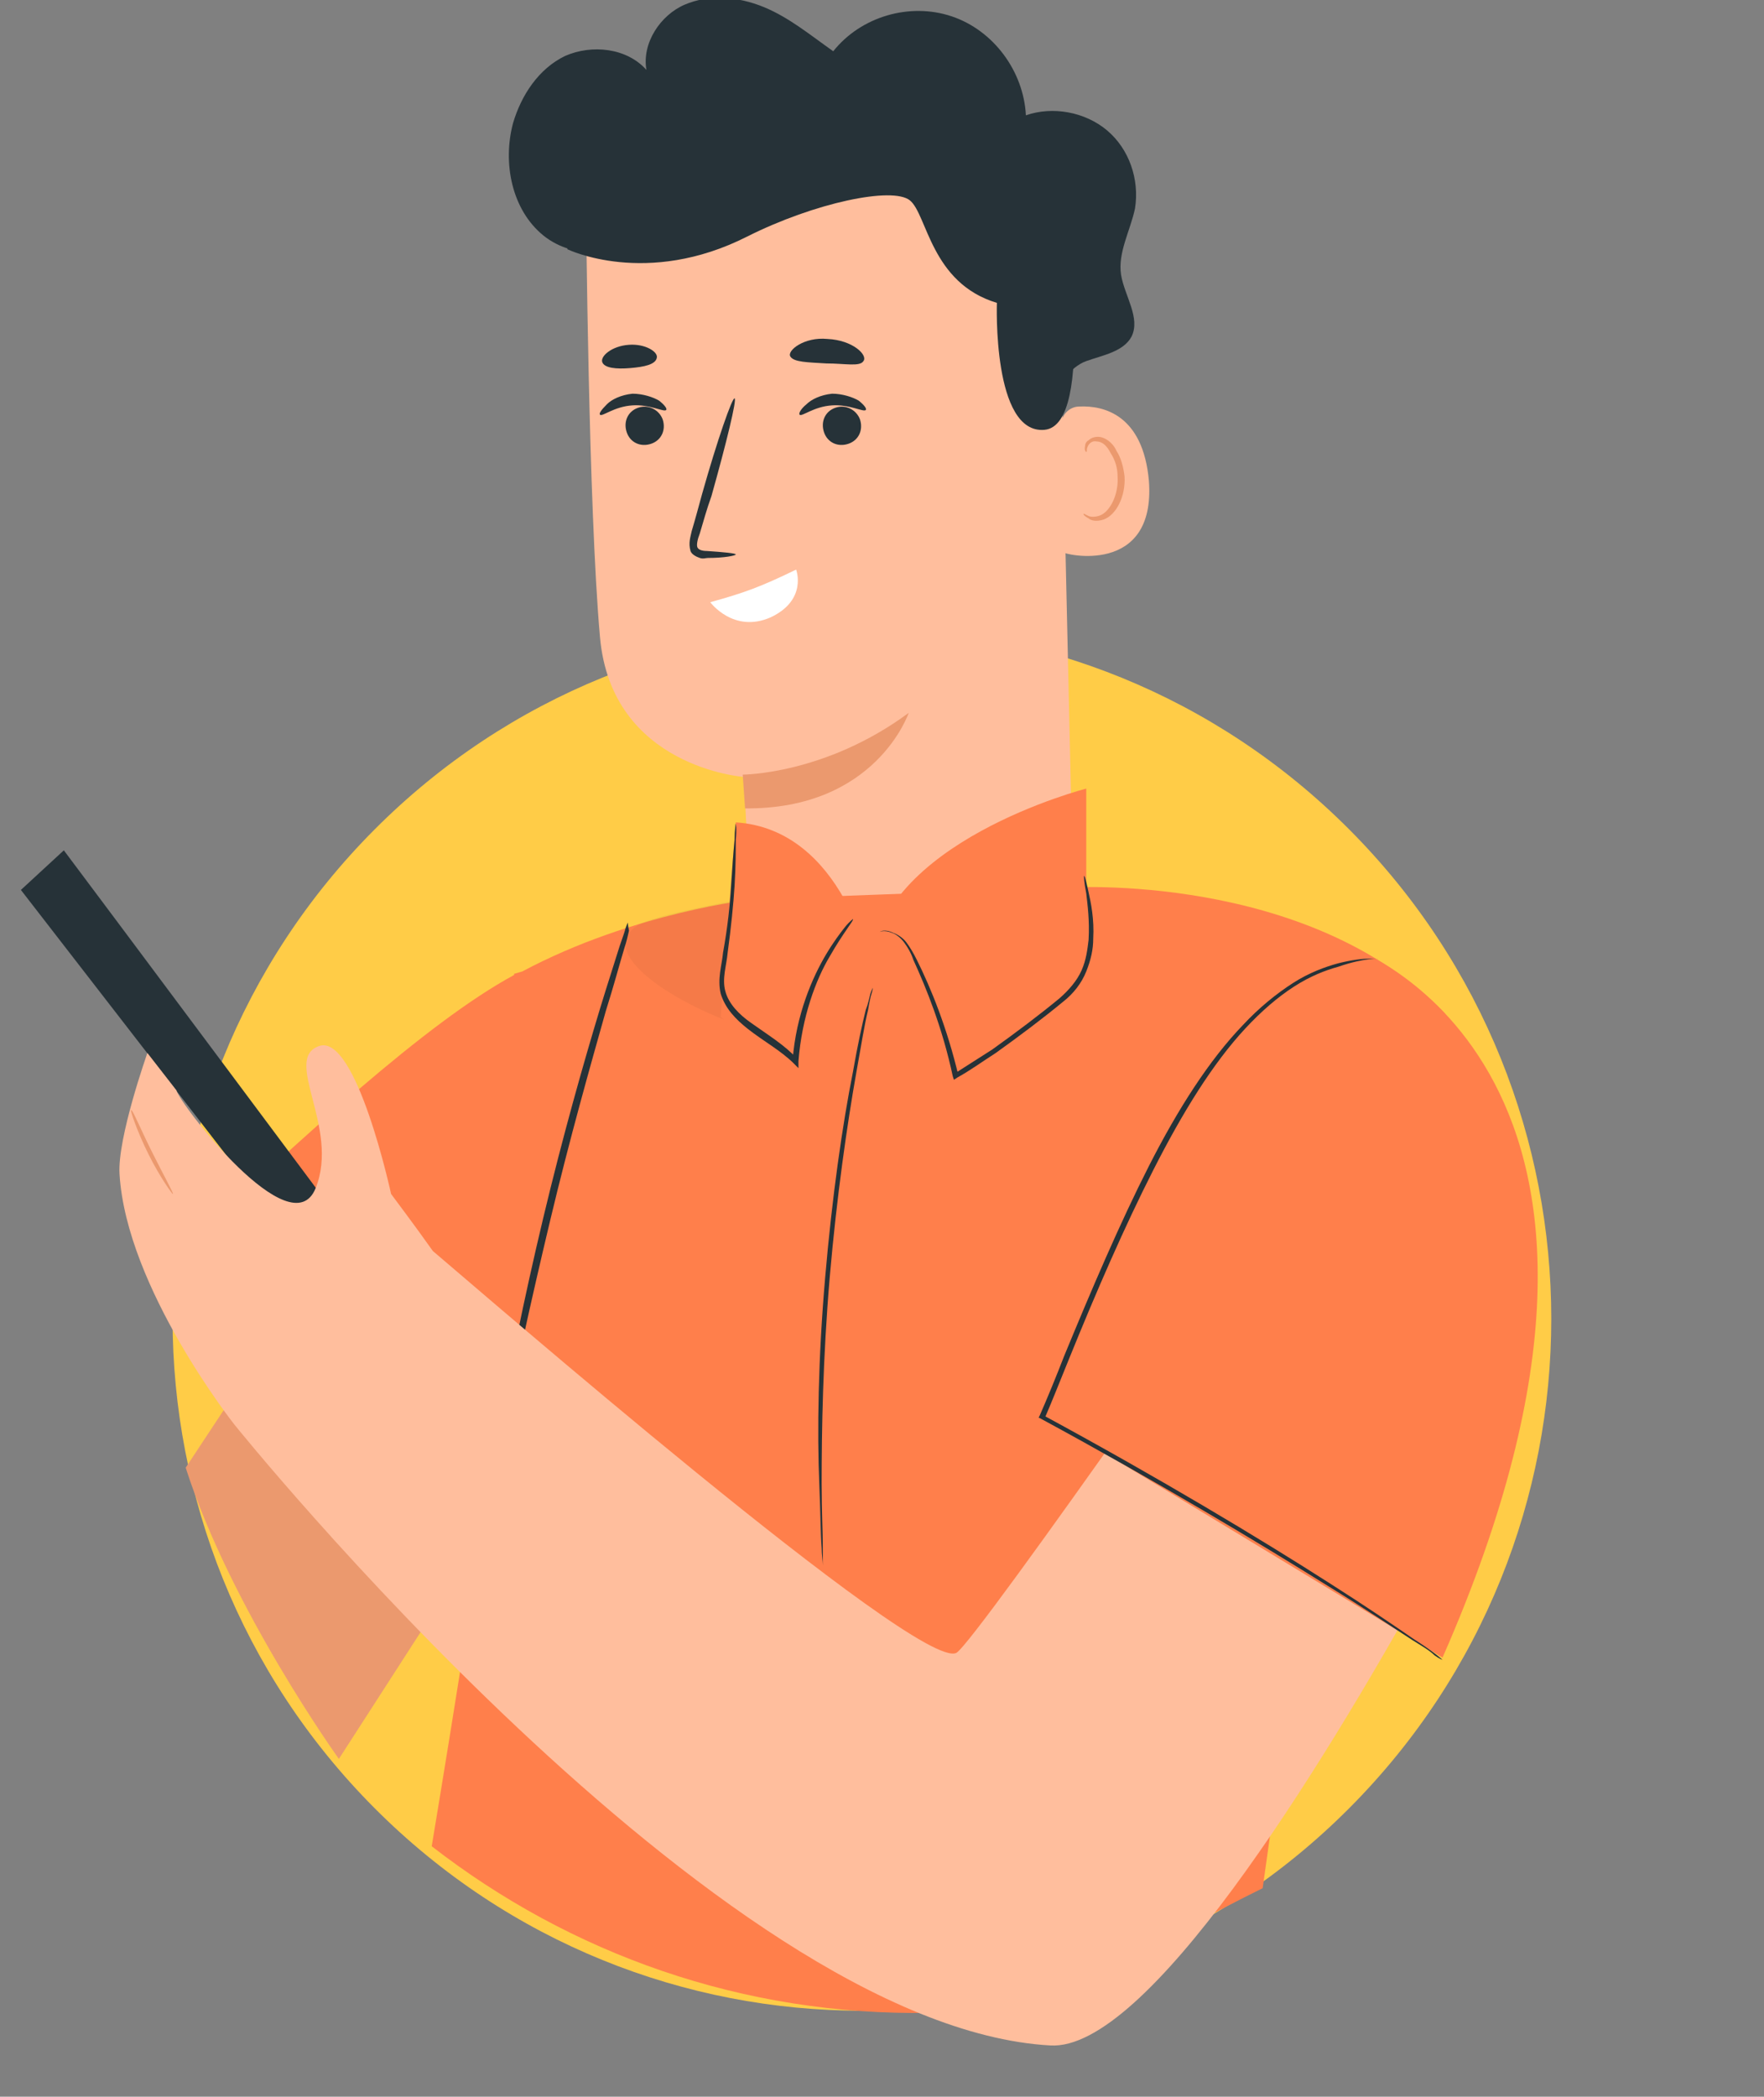 <svg width="85" height="101" viewBox="0 0 85 101" fill="none" xmlns="http://www.w3.org/2000/svg">
<rect x="0" y="0" width="85" height="101" fill="#808080" stroke="none"/>
<g clip-path="url(#clip0)">
<path d="M65.02 87.096C77.993 74.08 77.993 52.977 65.02 39.961C52.048 26.945 31.017 26.945 18.045 39.961C5.073 52.977 5.073 74.08 18.045 87.096C31.017 100.112 52.049 100.112 65.02 87.096Z" fill="#FFCC47"/>
<path d="M8.947 70.7L15.21 61.217L26.786 68.512L16.329 84.728C16.329 84.728 11.128 77.489 8.947 70.7Z" fill="#EB996E"/>
<path d="M51.336 19.302C50.776 18.685 51.559 17.675 52.342 17.394C53.125 17.114 54.132 16.945 54.523 16.216C54.97 15.318 54.188 14.252 54.02 13.242C53.852 12.176 54.467 11.11 54.691 10.044C54.914 8.641 54.411 7.182 53.349 6.284C52.286 5.387 50.72 5.106 49.434 5.555C49.322 3.423 47.868 1.459 45.855 0.786C43.842 0.112 41.493 0.786 40.151 2.469C39.033 1.683 38.026 0.842 36.796 0.337C35.566 -0.168 34.168 -0.281 32.993 0.224C31.819 0.729 30.924 2.076 31.148 3.367C30.197 2.301 28.52 2.132 27.234 2.693C25.947 3.311 25.109 4.601 24.717 5.948C24.214 7.856 24.661 10.1 26.171 11.334C27.681 12.569 30.253 12.457 31.372 10.829" fill="#263238"/>
<path d="M43.954 51.51C39.816 51.51 36.349 48.255 36.181 44.159C36.013 40.737 35.845 37.426 35.845 37.426C35.845 37.426 29.47 36.977 28.911 30.693C28.352 24.464 28.24 9.988 28.24 9.988C35.286 6.284 43.73 6.677 50.385 10.942L51 11.334L51.727 43.654C51.783 47.975 48.26 51.51 43.954 51.51Z" fill="#FFBE9D"/>
<path d="M40.263 19.639C39.76 19.807 39.536 20.312 39.704 20.817C39.872 21.322 40.375 21.547 40.878 21.378C41.382 21.21 41.605 20.705 41.438 20.2C41.27 19.751 40.766 19.471 40.263 19.639Z" fill="#263238"/>
<path d="M38.53 19.976C38.641 20.088 39.201 19.583 40.095 19.527C40.934 19.471 41.605 19.863 41.717 19.751C41.773 19.695 41.661 19.527 41.382 19.302C41.102 19.134 40.599 18.965 40.095 18.965C39.536 19.022 39.089 19.246 38.865 19.471C38.586 19.695 38.474 19.919 38.53 19.976Z" fill="#263238"/>
<path d="M30.757 19.639C30.253 19.807 30.03 20.312 30.197 20.817C30.365 21.322 30.868 21.547 31.372 21.378C31.875 21.21 32.099 20.705 31.931 20.2C31.763 19.751 31.26 19.471 30.757 19.639Z" fill="#263238"/>
<path d="M28.911 19.976C29.023 20.088 29.582 19.583 30.477 19.527C31.316 19.471 31.987 19.863 32.099 19.751C32.155 19.695 32.043 19.527 31.763 19.302C31.484 19.134 30.98 18.965 30.477 18.965C29.918 19.022 29.47 19.246 29.247 19.471C28.967 19.751 28.855 19.919 28.911 19.976Z" fill="#263238"/>
<path d="M35.454 26.709C35.454 26.653 34.895 26.597 34.056 26.541C33.832 26.541 33.664 26.484 33.608 26.372C33.553 26.26 33.608 25.979 33.72 25.699C33.888 25.138 34.056 24.52 34.28 23.903C35.007 21.322 35.51 19.246 35.398 19.19C35.286 19.134 34.559 21.21 33.832 23.791C33.664 24.408 33.497 25.026 33.329 25.587C33.273 25.867 33.161 26.148 33.273 26.541C33.329 26.709 33.553 26.821 33.72 26.877C33.888 26.933 34 26.877 34.112 26.877C34.895 26.877 35.454 26.765 35.454 26.709Z" fill="#263238"/>
<path d="M38.362 27.438C36.628 28.28 35.845 28.561 34.224 29.009C34.224 29.009 35.342 30.524 37.132 29.739C38.921 28.897 38.362 27.438 38.362 27.438Z" fill="white"/>
<path d="M35.789 37.314C35.789 37.314 39.76 37.314 43.786 34.34C43.786 34.34 42.22 38.997 35.901 38.941L35.789 37.314Z" fill="#EB996E"/>
<path d="M51.112 20.537C51.112 20.032 51.503 19.583 52.007 19.583C53.181 19.527 55.082 19.976 55.362 23.174C55.697 27.775 51.224 26.709 51.224 26.597C51.224 26.484 51.168 22.332 51.112 20.537Z" fill="#FFBE9D"/>
<path d="M52.23 24.745C52.23 24.745 52.342 24.801 52.454 24.857C52.566 24.913 52.845 24.913 53.069 24.801C53.517 24.577 53.908 23.791 53.852 22.949C53.852 22.557 53.74 22.164 53.517 21.827C53.349 21.491 53.125 21.266 52.845 21.266C52.622 21.21 52.454 21.378 52.398 21.547C52.342 21.659 52.398 21.771 52.342 21.771C52.342 21.771 52.23 21.715 52.286 21.491C52.286 21.378 52.342 21.266 52.454 21.21C52.566 21.098 52.734 21.042 52.901 21.042C53.237 21.042 53.628 21.322 53.796 21.715C54.02 22.052 54.132 22.5 54.188 22.949C54.243 23.903 53.796 24.801 53.181 25.026C52.845 25.138 52.566 25.082 52.454 24.969C52.23 24.857 52.174 24.745 52.23 24.745Z" fill="#EB996E"/>
<path d="M41.605 17.394C41.438 17.675 40.711 17.507 39.816 17.507C38.921 17.451 38.25 17.451 38.082 17.17C37.914 16.889 38.753 16.216 39.872 16.328C41.102 16.384 41.829 17.114 41.605 17.394Z" fill="#263238"/>
<path d="M31.651 17.226C31.595 17.563 31.036 17.675 30.365 17.731C29.694 17.787 29.135 17.731 29.023 17.451C28.911 17.17 29.47 16.665 30.309 16.609C31.092 16.553 31.707 16.945 31.651 17.226Z" fill="#263238"/>
<path d="M27.345 12.008C27.345 12.008 31.148 13.859 36.013 11.39C39.257 9.763 43.003 8.978 43.842 9.651C44.681 10.324 44.849 13.635 48.036 14.589C48.036 14.589 47.812 20.929 50.329 20.705C52.845 20.48 51.28 10.605 51.28 10.605L45.072 7.575L38.306 6.284L31.931 7.182L27.01 8.529L27.345 12.008Z" fill="#263238"/>
<path d="M69.622 48.817C63.023 41.971 51.391 42.757 51.391 42.757L36.293 43.318C36.293 43.318 30.533 43.935 25.165 46.797L24.773 46.909V46.965C20.523 49.266 14.54 54.821 8.836 60.151L15.658 66.492L23.207 73.225C23.207 73.225 23.151 73.281 23.207 73.337C23.263 73.73 21.977 81.866 20.803 88.936C27.457 94.098 35.789 97.128 44.849 96.96C50.609 96.848 56.033 93.313 60.842 90.956L61.457 86.579C61.961 80.688 62.352 73.393 62.352 73.393" fill="#FF7F4B"/>
<path d="M30.253 44.44C30.253 44.44 30.197 44.552 30.141 44.721C30.085 44.945 29.974 45.225 29.862 45.562C29.638 46.292 29.303 47.302 28.911 48.592C28.128 51.173 27.122 54.708 26.171 58.692C25.22 62.676 24.493 66.323 24.046 68.96C23.822 70.307 23.655 71.373 23.543 72.103C23.487 72.439 23.431 72.72 23.431 72.944C23.431 73.113 23.375 73.225 23.431 73.225C23.487 73.225 23.487 73.113 23.487 72.944C23.543 72.72 23.599 72.439 23.655 72.103C23.822 71.317 23.99 70.251 24.27 69.017C24.773 66.379 25.556 62.788 26.507 58.804C27.457 54.821 28.464 51.285 29.191 48.704C29.582 47.47 29.862 46.404 30.085 45.674C30.197 45.338 30.253 45.057 30.309 44.833C30.253 44.552 30.253 44.44 30.253 44.44Z" fill="#263238"/>
<path d="M24.046 68.848C24.102 68.792 21.194 66.323 17.615 63.406C13.98 60.432 11.016 58.075 10.96 58.187C10.905 58.243 13.812 60.712 17.391 63.63C21.026 66.548 23.99 68.904 24.046 68.848Z" fill="#263238"/>
<path opacity="0.2" d="M60.898 58.187L66.826 77.714L64.645 78.836L62.464 73.337C62.464 73.337 60.227 61.722 60.898 58.187Z" fill="black"/>
<g opacity="0.2">
<path opacity="0.2" d="M30.868 44.496C27.681 46.179 35.678 50.219 39.257 50.107L36.628 43.149C36.684 43.149 31.987 43.935 30.868 44.496Z" fill="black"/>
</g>
<path d="M52.342 43.149V37.987C52.342 37.987 42.276 40.568 41.941 46.628C41.941 46.628 40.655 39.951 35.454 39.614L34.727 48.985L40.766 54.259H46.862L51.727 50.051L52.342 43.542" fill="#FF7F4B"/>
<path d="M39.648 75.638C39.648 75.638 39.648 75.525 39.648 75.357C39.648 75.133 39.648 74.852 39.648 74.516C39.648 73.786 39.592 72.776 39.592 71.486C39.592 68.904 39.648 65.425 39.984 61.498C40.319 57.626 40.822 54.147 41.27 51.622C41.493 50.388 41.661 49.322 41.829 48.648C41.885 48.312 41.941 48.031 41.997 47.863C42.053 47.694 42.053 47.582 42.053 47.582C42.053 47.582 41.997 47.694 41.941 47.863C41.885 48.087 41.829 48.368 41.717 48.648C41.549 49.322 41.326 50.332 41.102 51.622C40.599 54.147 40.095 57.626 39.76 61.554C39.424 65.425 39.368 68.96 39.48 71.542C39.536 72.832 39.536 73.842 39.592 74.572C39.592 74.908 39.648 75.189 39.648 75.413C39.648 75.525 39.648 75.638 39.648 75.638Z" fill="#263238"/>
<path d="M42.388 44.889C42.388 44.889 42.612 44.777 43.003 44.945C43.171 45.001 43.395 45.169 43.562 45.394C43.73 45.618 43.898 45.899 44.01 46.236C44.625 47.582 45.408 49.49 45.911 51.847L45.967 52.015L46.135 51.903C46.75 51.566 47.365 51.117 47.98 50.724C49.155 49.883 50.273 49.041 51.224 48.256C51.727 47.863 52.118 47.358 52.342 46.797C52.566 46.236 52.678 45.731 52.678 45.226C52.733 44.272 52.566 43.486 52.454 42.981C52.342 42.476 52.286 42.196 52.23 42.196C52.23 42.196 52.23 42.476 52.342 43.037C52.398 43.542 52.51 44.328 52.454 45.282C52.398 45.731 52.342 46.236 52.118 46.741C51.895 47.246 51.503 47.694 51.056 48.087C50.105 48.873 48.987 49.715 47.812 50.556C47.197 50.949 46.582 51.342 45.967 51.734L46.191 51.847C45.632 49.49 44.849 47.582 44.178 46.236C44.01 45.899 43.842 45.618 43.674 45.394C43.507 45.169 43.227 45.001 43.059 44.945C42.612 44.721 42.388 44.889 42.388 44.889Z" fill="#263238"/>
<path d="M35.454 39.67C35.454 39.67 35.398 39.951 35.398 40.456C35.342 41.017 35.286 41.747 35.23 42.644C35.174 43.598 35.062 44.664 34.839 45.899C34.783 46.516 34.559 47.133 34.727 47.863C34.951 48.592 35.454 49.097 36.013 49.546C36.796 50.163 37.635 50.612 38.25 51.229L38.474 51.454V51.117C38.642 48.985 39.312 47.189 39.984 46.067C40.655 44.889 41.158 44.328 41.102 44.272C41.102 44.272 40.934 44.384 40.711 44.664C40.487 44.945 40.151 45.394 39.816 45.955C39.145 47.077 38.362 48.873 38.194 51.061L38.418 51.005C37.803 50.332 36.964 49.827 36.181 49.266C35.622 48.873 35.118 48.368 34.951 47.751C34.783 47.133 35.007 46.516 35.062 45.899C35.23 44.664 35.342 43.542 35.398 42.644C35.454 41.691 35.454 40.961 35.454 40.456C35.51 39.951 35.454 39.67 35.454 39.67Z" fill="#263238"/>
<path d="M3.076 40.961C3.467 41.466 18.286 61.329 18.286 61.329L16.217 62.508L1.007 42.869L3.076 40.961Z" fill="#263238"/>
<path d="M62.576 56.672C62.576 56.672 46.974 79.173 46.079 79.622C44.233 80.519 22.928 62.003 20.858 60.263C20.579 59.87 20.02 59.085 18.845 57.514C18.845 57.514 17.168 49.77 15.378 50.388C13.589 51.005 16.385 54.316 15.21 57.233C14.036 60.151 8.668 53.193 8.5 52.52L7.102 50.724C7.102 50.724 5.648 54.821 5.76 56.56C6.095 62.059 11.296 68.624 11.296 68.624C11.296 68.624 34.615 97.633 50.608 98.531C55.194 98.812 63.414 85.682 68.839 75.862C72.138 69.914 70.516 62.452 65.036 58.468L62.576 56.672Z" fill="#FFBE9D"/>
<path d="M8.332 57.514C8.388 57.514 7.885 56.616 7.326 55.494C6.766 54.372 6.375 53.418 6.319 53.474C6.263 53.474 6.599 54.484 7.158 55.606C7.717 56.728 8.332 57.57 8.332 57.514Z" fill="#EB996E"/>
<path d="M65.204 45.674C65.204 45.674 81.924 51.622 69.51 79.846L50.217 68.175L52.957 61.554L65.204 45.674Z" fill="#FF7F4B"/>
<path d="M66.49 46.179C66.49 46.179 66.434 46.179 66.378 46.179C66.266 46.179 66.155 46.179 65.987 46.179C65.651 46.179 65.148 46.236 64.477 46.404C63.862 46.572 63.079 46.853 62.296 47.358C61.513 47.863 60.674 48.536 59.891 49.378C58.27 51.061 56.76 53.418 55.362 56.167C53.964 58.917 52.622 62.059 51.28 65.313C50.888 66.323 50.497 67.277 50.105 68.175L50.049 68.287L50.161 68.343C55.753 71.373 60.618 74.291 64.03 76.423C65.763 77.489 67.105 78.387 68.056 79.004C68.503 79.285 68.895 79.509 69.118 79.734C69.342 79.902 69.51 79.958 69.51 79.958C69.51 79.958 69.398 79.846 69.174 79.678C68.951 79.509 68.559 79.229 68.112 78.948C67.217 78.331 65.819 77.377 64.141 76.311C60.73 74.123 55.865 71.205 50.273 68.175L50.329 68.343C50.72 67.445 51.112 66.436 51.503 65.482C52.845 62.171 54.188 59.085 55.586 56.336C56.984 53.586 58.438 51.229 60.003 49.546C60.786 48.704 61.569 48.031 62.352 47.526C63.135 47.021 63.862 46.74 64.477 46.572C65.763 46.123 66.49 46.179 66.49 46.179Z" fill="#263238"/>
</g>
<defs>
<clipPath id="clip0">
<rect width="85" height="101" fill="white"/>
</clipPath>
</defs>
</svg>
